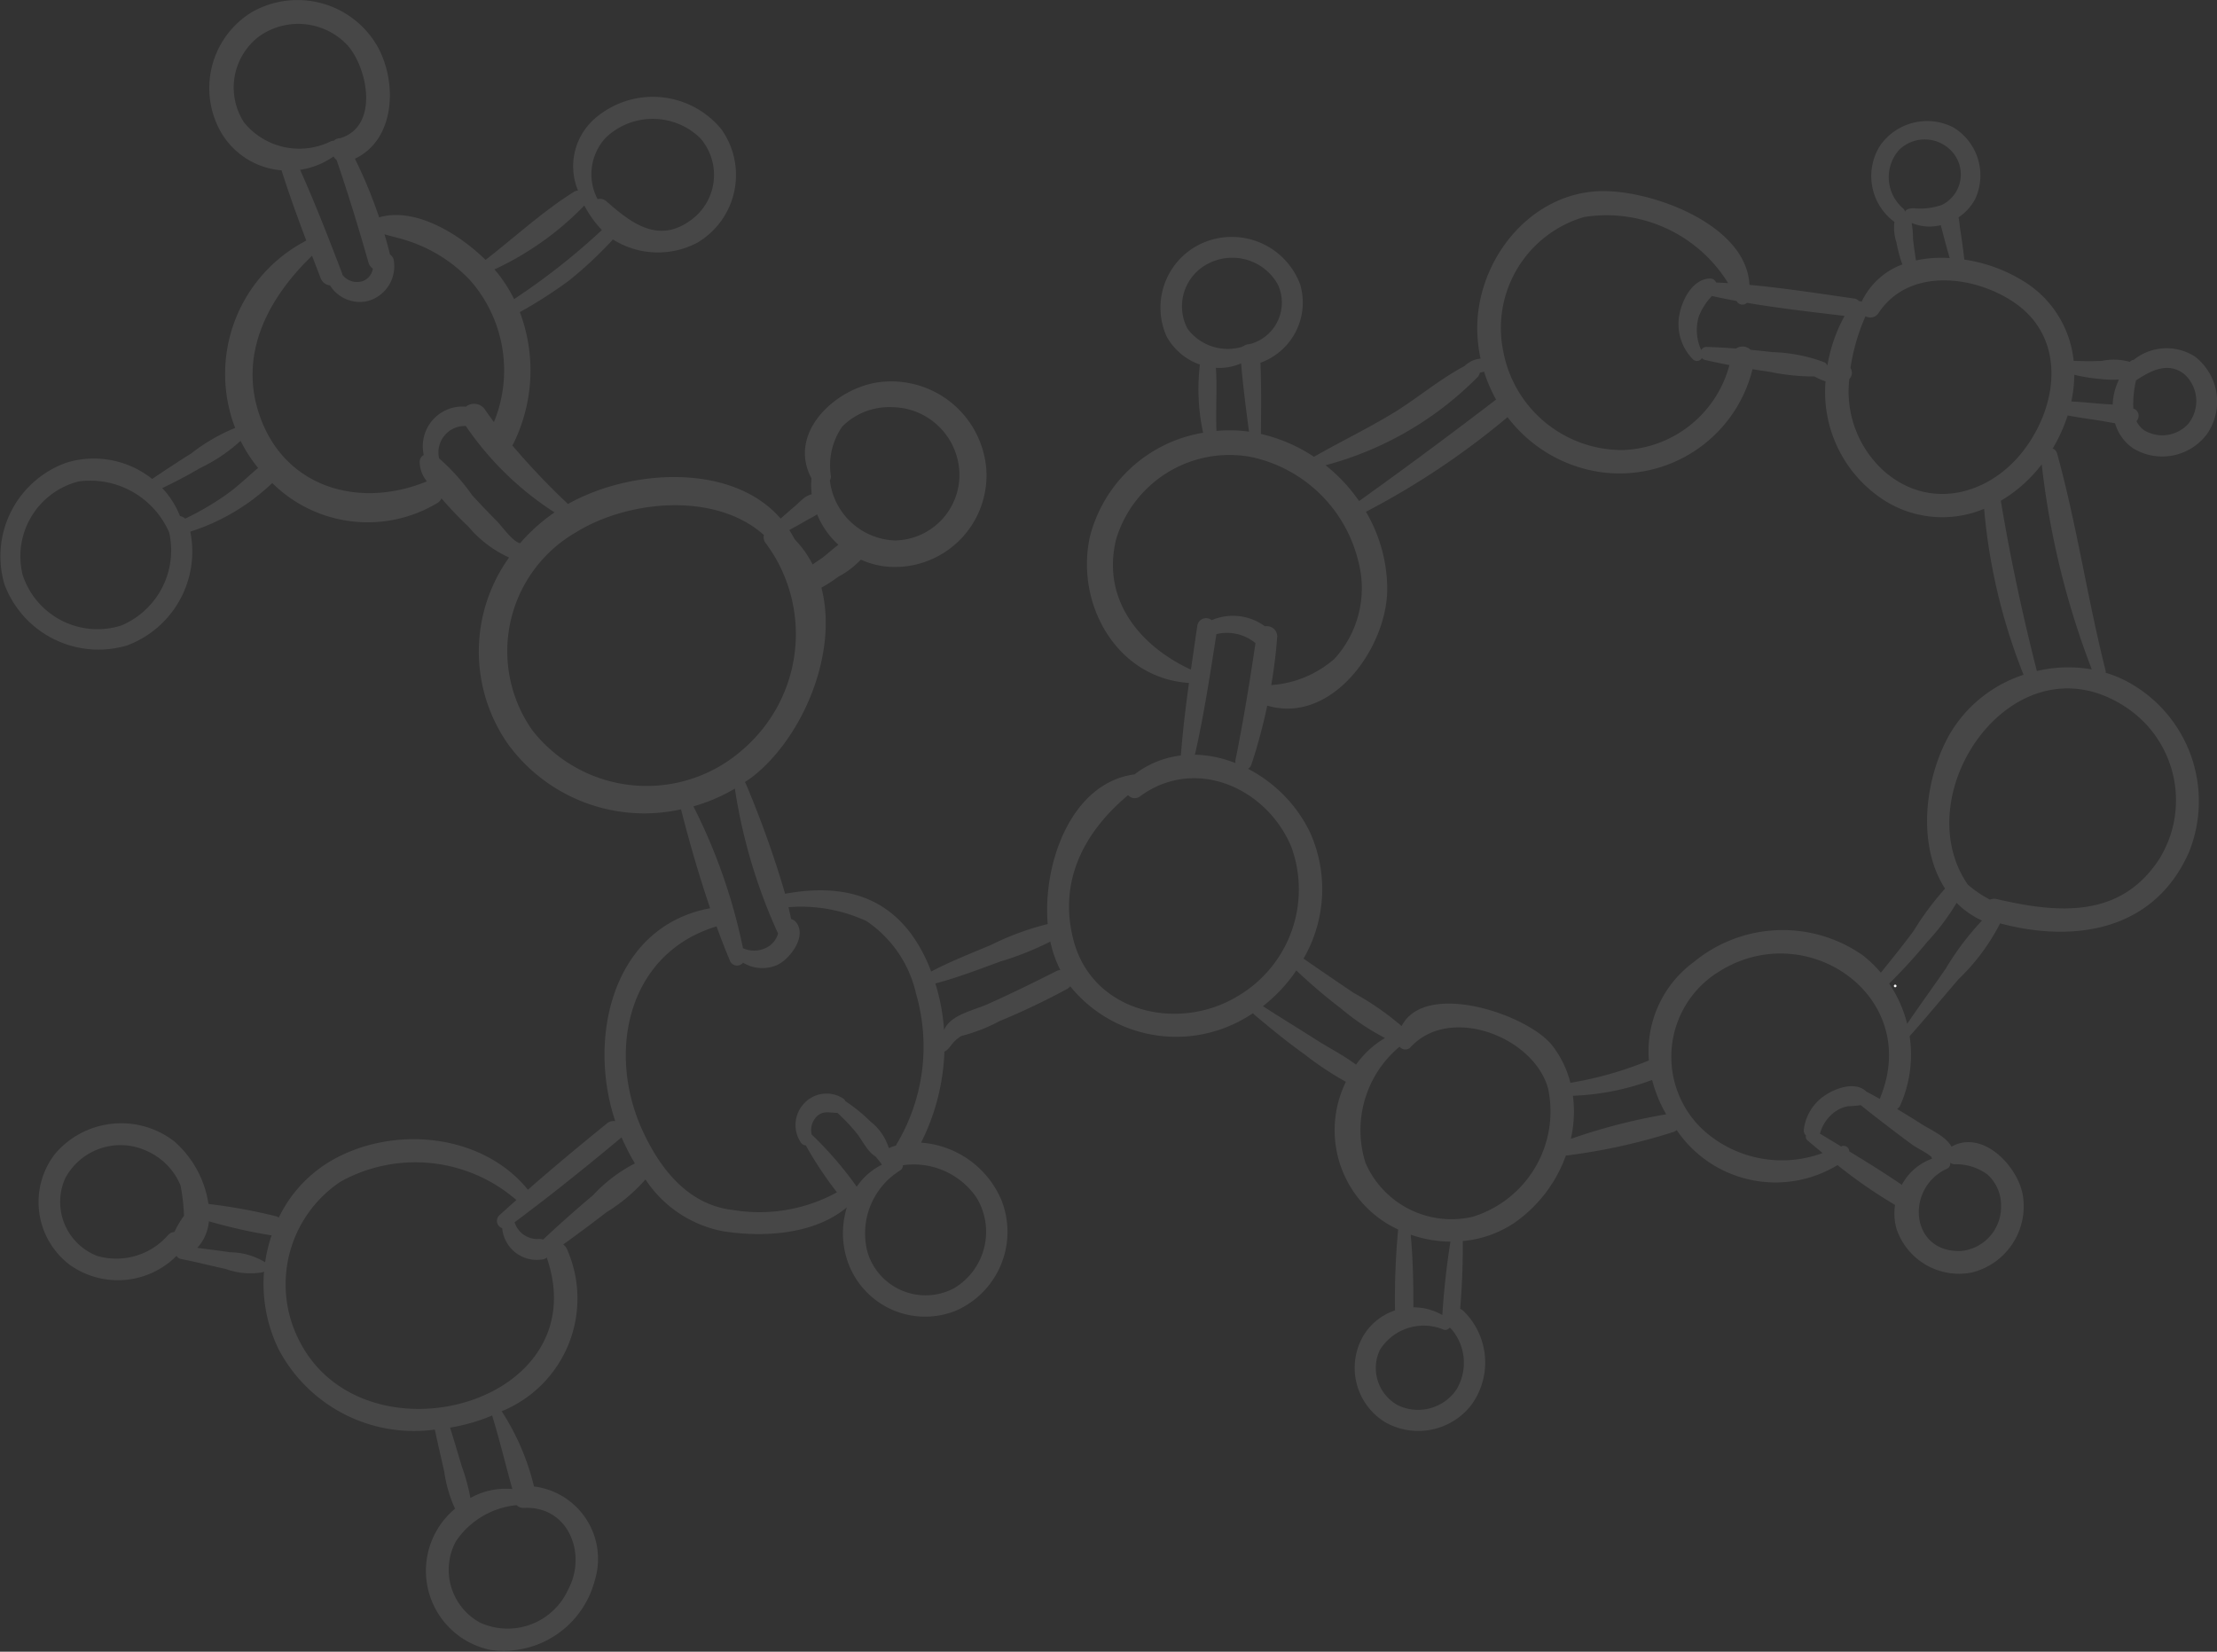 <svg xmlns="http://www.w3.org/2000/svg" viewBox="0 0 96.351 71.787">
  <rect x="0" y="0" width="96.351" height="71.787" fill="#333333" stroke="none"/>
  <title>chantil</title>
  <g id="Calque_2" data-name="Calque 2">
    <g id="game">
      <g>
        <path d="M95.391,15.497a2.277,2.277,0,0,0-2.662.145.238.238,0,0,0-.165.086,2.52,2.52,0,0,0-1.217-.042c-.409.016-.817.013-1.226-.003a4.601,4.601,0,0,0-2.129-3.431,6.761,6.761,0,0,0-2.623-.97l0-.005c-.05-.434-.108-.864-.176-1.295-.028-.175-.037-.363-.074-.536a2.196,2.196,0,0,0,.725-.801,2.439,2.439,0,0,0-.953-3.109,2.491,2.491,0,0,0-3.189.804,2.476,2.476,0,0,0,.593,3.278.305.305,0,0,0,.038.018,2.052,2.052,0,0,0,.088.905,6.233,6.233,0,0,0,.254.952,3.179,3.179,0,0,0-1.768,1.621.371.371,0,0,0-.12-.03.311.311,0,0,0-.2-.108c-1.51-.216-3.031-.453-4.556-.596-.122-2.666-4.418-4.196-6.621-4.067-3.065.18-5.282,3.148-5.207,6.095a6.33,6.33,0,0,0,.142,1.18,1.038,1.038,0,0,0-.479.156,1.269,1.269,0,0,0-.227.171c-1.093.577-2.083,1.433-3.146,2.072-1.106.665-2.268,1.226-3.387,1.867a6.989,6.989,0,0,0-2.305-.993c.004-1.029.021-2.066-.022-3.095a2.781,2.781,0,0,0,1.732-3.385,3.168,3.168,0,0,0-4.141-1.862,3.066,3.066,0,0,0-1.668,4.105,2.655,2.655,0,0,0,1.446,1.222,8.978,8.978,0,0,0,.139,2.963,6.106,6.106,0,0,0-4.929,4.557c-.619,2.956,1.226,6.124,4.315,6.316-.144,1.048-.273,2.098-.352,3.152a4.115,4.115,0,0,0-2.014.822c-2.765.37-3.996,3.89-3.773,6.506a11.93,11.93,0,0,0-2.465.908c-.87.366-1.765.716-2.601,1.156-.039-.102-.077-.204-.12-.305-1.195-2.788-3.382-3.602-6.226-3.075a44.351,44.351,0,0,0-1.702-4.769.301.301,0,0,0-.051-.083c.107-.074.217-.143.321-.223,2.171-1.677,3.759-5.361,3.008-8.23a6.089,6.089,0,0,0,.725-.469,3.845,3.845,0,0,0,.991-.749,3.549,3.549,0,0,0,1.309.317,3.985,3.985,0,0,0,4.142-4.25,4.142,4.142,0,0,0-4.457-3.8c-1.943.133-4.24,2.145-3.141,4.201a3.325,3.325,0,0,0,.01.692c-.298.062-.513.335-.747.531-.204.172-.403.348-.602.525-2.112-2.435-6.531-2.159-9.243-.634a31.537,31.537,0,0,1-2.42-2.546.638.638,0,0,0,.052-.086,7.194,7.194,0,0,0,.276-5.708,19.397,19.397,0,0,0,2.149-1.381,17.503,17.503,0,0,0,1.846-1.72.305.305,0,0,0,.041-.061,3.675,3.675,0,0,0,3.668.15,3.418,3.418,0,0,0,1.044-4.947,3.845,3.845,0,0,0-5.401-.528A2.754,2.754,0,0,0,25.12,8.282a.359.359,0,0,0-.174.054c-1.352.845-2.575,1.975-3.844,2.96-1.185-1.169-3.098-2.304-4.625-1.848a20.206,20.206,0,0,0-1.053-2.55c1.769-.829,1.856-3.345.966-4.908A4.006,4.006,0,0,0,10.947.527,3.87,3.87,0,0,0,9.673,5.863a3.364,3.364,0,0,0,2.563,1.54c.326,1.028.694,2.044,1.075,3.054a6.525,6.525,0,0,0-3.09,8.145l-.013.002a8.005,8.005,0,0,0-1.893,1.101c-.575.359-1.139.734-1.702,1.111a4.065,4.065,0,0,0-3.721-.708A4.32,4.32,0,0,0,.191,25.391,4.365,4.365,0,0,0,5.502,28.06,4.354,4.354,0,0,0,8.27,23.107,9.214,9.214,0,0,0,11.832,20.994a5.893,5.893,0,0,0,7.178.868.484.484,0,0,0,.176-.2c.375.43.766.847,1.181,1.237a4.984,4.984,0,0,0,1.758,1.332,7.008,7.008,0,0,0-.041,8.117,7.332,7.332,0,0,0,7.513,2.828c.358,1.405.781,2.878,1.266,4.298-4.252.791-5.342,5.635-4.123,9.255a.446.446,0,0,0-.361.098c-1.161.941-2.312,1.896-3.435,2.882-2.006-2.476-5.942-2.827-8.631-1.212a5.734,5.734,0,0,0-2.196,2.422.467.467,0,0,0-.141-.061,23.345,23.345,0,0,0-2.916-.53,4.493,4.493,0,0,0-1.487-2.721,3.772,3.772,0,0,0-5.193.558,3.423,3.423,0,0,0,.639,4.799,3.603,3.603,0,0,0,4.658-.384.243.243,0,0,0,.187.138c.651.127,1.289.296,1.937.432a3.123,3.123,0,0,0,1.606.148.256.256,0,0,0,.068-.036,6.512,6.512,0,0,0,.618,3.35,6.652,6.652,0,0,0,6.806,3.522c.126.606.268,1.209.405,1.812a5.834,5.834,0,0,0,.472,1.627,3.51,3.51,0,0,0,1.522,6.133,4.091,4.091,0,0,0,4.547-3.002,3.172,3.172,0,0,0-2.64-4.098l-.002-.019a10.507,10.507,0,0,0-1.4-3.249,5.291,5.291,0,0,0,2.85-7.019.487.487,0,0,0-.176-.23q.949-.68,1.872-1.395a7.465,7.465,0,0,0,1.703-1.432,5.199,5.199,0,0,0,3.375,2.252c1.755.276,3.96.146,5.378-1.04a3.793,3.793,0,0,0-.017,2.194,3.565,3.565,0,0,0,4.753,2.299,3.739,3.739,0,0,0,1.963-4.85A4.116,4.116,0,0,0,40.03,49.663a9.525,9.525,0,0,0,1.014-3.957c.164-.067.255-.241.376-.38a1.65,1.65,0,0,1,.351-.296,7.386,7.386,0,0,0,1.662-.646,31.185,31.185,0,0,0,2.928-1.392.46.46,0,0,0,.15-.125,5.927,5.927,0,0,0,7.573,1.399c.129-.071.251-.151.374-.231a.219.219,0,0,0,.044.057c.711.596,1.427,1.187,2.183,1.725a14.044,14.044,0,0,0,1.808,1.202,4.756,4.756,0,0,0,2.271,6.419,32.011,32.011,0,0,0-.137,3.516,2.551,2.551,0,0,0-1.343,1.049,2.768,2.768,0,0,0,.909,3.807,2.919,2.919,0,0,0,3.725-.712,3.126,3.126,0,0,0-.303-4.106.486.486,0,0,0-.155-.107q.122-1.471.113-2.946a4.785,4.785,0,0,0,2.25-.796,6.066,6.066,0,0,0,2.234-2.928.355.355,0,0,0,.067.001,25.59,25.59,0,0,0,4.613-1.021.392.392,0,0,0,.13-.081,5.19,5.19,0,0,0,6.991,1.525,21.461,21.461,0,0,0,2.5,1.731,2.47,2.47,0,0,0,.062,1.03A2.865,2.865,0,0,0,85.7,55.306a2.967,2.967,0,0,0,2.226-3.261c-.156-1.29-1.728-2.986-3.115-2.207-.236-.449-.929-.744-1.3-.981-.349-.223-.705-.443-1.064-.658a.375.375,0,0,0,.143-.168,5.423,5.423,0,0,0,.403-2.995c.728-.815,1.42-1.663,2.136-2.488a9.092,9.092,0,0,0,1.796-2.415c3.238.86,6.705.328,8.211-3.104A5.903,5.903,0,0,0,92.38,29.587a5.133,5.133,0,0,0-.869-.348.302.302,0,0,0-.007-.115c-.784-3.11-1.252-6.335-2.102-9.417a.322.322,0,0,0-.192-.214,6.94,6.94,0,0,0,.651-1.437c.471.092.949.154,1.423.229.212.034.424.079.636.11a1.99,1.99,0,0,0,.794,1.096,2.429,2.429,0,0,0,3.191-.611A2.471,2.471,0,0,0,95.391,15.497ZM7.748,53.223c-.062.104-.116.213-.168.322a.402.402,0,0,0-.257.114,2.986,2.986,0,0,1-3.095.929A2.517,2.517,0,0,1,2.835,51.21a2.72,2.72,0,0,1,3.592-1.164,2.801,2.801,0,0,1,1.419,1.478A8.569,8.569,0,0,1,7.997,52.84,3.942,3.942,0,0,0,7.748,53.223Zm3.775,1.64-.001-.001A2.974,2.974,0,0,0,10,54.427c-.474-.071-.95-.128-1.425-.193a1.947,1.947,0,0,0,.503-1.153,22.831,22.831,0,0,0,2.669.603.529.529,0,0,0,.057.004A6.588,6.588,0,0,0,11.523,54.863Zm25.083-36.325a2.879,2.879,0,0,1,2.156-.841,2.958,2.958,0,0,1,2.934,2.868A2.849,2.849,0,0,1,38.9,23.49a2.955,2.955,0,0,1-2.833-2.609.396.396,0,0,0,.046-.179A2.951,2.951,0,0,1,36.606,18.538Zm-1.592,4.1c.168-.099.347-.177.496-.285a3.685,3.685,0,0,0,.928,1.326c-.246.173-.477.399-.68.549-.134.1-.292.198-.441.305a4.527,4.527,0,0,0-.781-1.094,4.497,4.497,0,0,0-.235-.401C34.541,22.907,34.779,22.776,35.014,22.638ZM26.326,5.985a2.958,2.958,0,0,1,4.104.016,2.427,2.427,0,0,1-.419,3.577c-1.411,1.029-2.593.107-3.658-.831a.427.427,0,0,0-.383-.092A2.33,2.33,0,0,1,26.326,5.985Zm-.931,2.947a4.694,4.694,0,0,0,.766,1.07c-.006.005-.013.007-.02.013a29.269,29.269,0,0,1-3.798,2.985,6.564,6.564,0,0,0-.607-.987c-.074-.099-.159-.201-.247-.304A13.055,13.055,0,0,0,25.395,8.932ZM10.604,5.319a2.79,2.79,0,0,1,.657-3.738,2.933,2.933,0,0,1,3.829.373c.892.984,1.398,3.533-.296,4.049l-.009.004a.369.369,0,0,0-.277.111.297.297,0,0,0-.132.025A3.096,3.096,0,0,1,10.604,5.319ZM13.043,7.38a3.388,3.388,0,0,0,1.454-.581.524.524,0,0,0,.134.161c.501,1.467.955,2.946,1.379,4.439a.474.474,0,0,0,.196.276.702.702,0,0,1-.434.541.805.805,0,0,1-.892-.273.512.512,0,0,0-.028-.105C14.279,10.342,13.698,8.844,13.043,7.38ZM5.262,27.19A3.423,3.423,0,0,1,.983,24.982a3.356,3.356,0,0,1,2.447-4.06A3.748,3.748,0,0,1,7.353,23.144,3.543,3.543,0,0,1,5.262,27.19ZM9.913,21.44a12.203,12.203,0,0,1-1.865,1.102.405.405,0,0,0-.226-.11,3.757,3.757,0,0,0-.77-1.217c.556-.27,1.105-.551,1.637-.868A7.202,7.202,0,0,0,10.456,19.16a6.261,6.261,0,0,0,.761,1.178C10.783,20.704,10.375,21.104,9.913,21.44Zm8.504-1.665a.343.343,0,0,0-.178.296,1.333,1.333,0,0,0,.317.849c-2.965,1.224-6.284.268-7.323-3.012-.834-2.631.481-5.013,2.328-6.792q.187.487.375.974a.483.483,0,0,0,.405.313,1.533,1.533,0,0,0,1.61.689,1.562,1.562,0,0,0,1.152-1.829.404.404,0,0,0-.154-.204c-.071-.296-.154-.587-.239-.878.328.102.666.168,1.013.286a6.469,6.469,0,0,1,2.698,1.703,5.925,5.925,0,0,1,1.045,6.176q-.2-.27-.391-.548a.571.571,0,0,0-.826-.123A1.726,1.726,0,0,0,18.417,19.775Zm3.19,2.888c-.366-.37-.728-.747-1.08-1.131a9.112,9.112,0,0,0-1.442-1.61,1.145,1.145,0,0,1,1.143-1.407c.006,0,.01-.003.015-.002A13.491,13.491,0,0,0,24.1,22.271a7.798,7.798,0,0,0-1.496,1.338C22.292,23.553,21.807,22.866,21.607,22.664Zm1.525,9.072a5.966,5.966,0,0,1,1.902-8.601c2.271-1.403,6.056-1.767,8.166.12a.402.402,0,0,0,.086.362,6.614,6.614,0,0,1-.927,8.892A6.309,6.309,0,0,1,23.131,31.735Zm7.005,3.312a7.625,7.625,0,0,0,1.8-.772A23.69,23.69,0,0,0,33.813,40.57c-.004.016-.007.032-.013.048a.954.954,0,0,1-.406.522,1.167,1.167,0,0,1-1.104.071A24.526,24.526,0,0,0,30.136,35.048ZM22.782,65.538c1.927-.089,2.739,2.003,1.91,3.548A2.885,2.885,0,0,1,20.856,70.52a2.615,2.615,0,0,1-1.042-3.532,3.599,3.599,0,0,1,2.639-1.57A.413.413,0,0,0,22.782,65.538Zm-.516-.82a3.122,3.122,0,0,0-1.821.389,8.59,8.59,0,0,0-.375-1.373c-.168-.562-.333-1.125-.51-1.685a8.236,8.236,0,0,0,1.829-.526C21.712,62.584,21.969,63.65,22.267,64.718Zm-9.233-6.395a5.362,5.362,0,0,1,1.778-6.971,6.704,6.704,0,0,1,7.631.804c-.254.227-.508.452-.759.683a.334.334,0,0,0,.143.541,1.506,1.506,0,0,0,1.65,1.37.222.222,0,0,0,.029-.003c.029-.003.059-.004.088-.009a.346.346,0,0,0,.169-.082C25.973,61.058,15.845,63.75,13.034,58.323Zm12.739-6.374c-.738.623-1.463,1.263-2.167,1.925a.627.627,0,0,0-.257-.021,1.038,1.038,0,0,1-.983-.731c1.583-1.175,3.118-2.412,4.631-3.675l.015-.015a10.835,10.835,0,0,0,.581,1.133A6.628,6.628,0,0,0,25.773,51.948Zm9.504-2.638a.842.842,0,0,1,.222-.79c.282-.266.566-.151.899-.152a8.769,8.769,0,0,1,.836.886c.229.287.471.809.816,1.007.056.068.113.136.168.205.038.048.075.1.111.153a2.867,2.867,0,0,0-1.094.959A15.76,15.76,0,0,0,35.276,49.31Zm7.161,2.738a2.854,2.854,0,0,1-.966,3.937,2.635,2.635,0,0,1-3.771-1.571,3.218,3.218,0,0,1,1.418-3.543.25.25,0,0,0,.121-.227A3.304,3.304,0,0,1,42.438,52.049Zm-3.475-2.314a.492.492,0,0,0-.025.056c-.079.024-.157.046-.234.076a.39.39,0,0,0-.056.035l-.021-.014a2.346,2.346,0,0,0-.79-1.138,7.085,7.085,0,0,0-1.092-.888.341.341,0,0,0-.068-.097,1.326,1.326,0,0,0-1.735.199,1.365,1.365,0,0,0-.13,1.702.275.275,0,0,0,.21.117,15.874,15.874,0,0,0,1.354,2.038,6.995,6.995,0,0,1-4.504.771c-1.94-.216-3.152-1.742-3.931-3.42-1.584-3.414-.686-7.728,3.201-8.909.183.503.374.997.574,1.474a.335.335,0,0,0,.578.105,1.618,1.618,0,0,0,1.493.096c.55-.263,1.275-1.227.831-1.829a.423.423,0,0,0-.237-.167c-.032-.169-.072-.341-.112-.512a6.784,6.784,0,0,1,3.382.599,5.17,5.17,0,0,1,2.162,3.162A8.261,8.261,0,0,1,38.963,49.735ZM45.904,42.21c-.985.499-1.974.983-2.982,1.434-.615.275-1.601.456-1.885,1.108l-.008.005a8.82,8.82,0,0,0-.378-2.013c.957-.25,1.898-.616,2.827-.955a13.006,13.006,0,0,0,2.169-.865c.015.071.031.141.049.21a5.256,5.256,0,0,0,.385,1.026A.481.481,0,0,0,45.904,42.21ZM84.411,10.03q.151.597.323,1.186a5.354,5.354,0,0,0-1.467.103c-.043-.318-.099-.635-.128-.955a3.853,3.853,0,0,0-.059-.673,2.019,2.019,0,0,0,1.265.096C84.365,9.864,84.389,9.944,84.411,10.03ZM82.536,6.515a1.59,1.59,0,0,1,2.451.275,1.477,1.477,0,0,1-.594,2.117,2.881,2.881,0,0,1-1.241.143c-.11.009-.304.016-.357.153a.327.327,0,0,0-.074-.134A1.787,1.787,0,0,1,82.536,6.515Zm-2.164,9.956c.005-.006.012-.009.017-.016a.381.381,0,0,0,.033-.459,8.706,8.706,0,0,1,.653-2.253.423.423,0,0,0,.578-.154c1.302-1.95,4.093-1.63,5.835-.476,2.304,1.525,1.984,4.449.477,6.439-1.486,1.963-4.097,2.66-6.076.932A4.659,4.659,0,0,1,80.372,16.471Zm-4.448-3.309c1.406.239,2.829.4,4.242.568a6.776,6.776,0,0,0-.745,2.147l-.01,0a.259.259,0,0,0-.125-.132,6.97,6.97,0,0,0-2.255-.44c-.316-.038-.633-.071-.95-.101a.497.497,0,0,0-.632-.055c-.425-.033-.851-.058-1.277-.071a.256.256,0,0,0-.237.138,2.085,2.085,0,0,1-.11-1.447,2.725,2.725,0,0,1,.574-.904q.534.118,1.073.217A.286.286,0,0,0,75.924,13.162ZM68.839,9.434a6.205,6.205,0,0,1,6.265,2.872c-.174-.011-.348-.019-.522-.028a.279.279,0,0,0-.27-.172c-.734.02-1.178.873-1.314,1.512A2.183,2.183,0,0,0,73.57,15.612a.247.247,0,0,0,.394-.049.25.25,0,0,0,.131.08c.353.083.709.156,1.065.225A4.965,4.965,0,0,1,70.533,19.56a5.259,5.259,0,0,1-5.202-4.293A5.026,5.026,0,0,1,68.839,9.434Zm-4.606,6.936a.373.373,0,0,0,.081-.176.764.764,0,0,0,.183-.045,6.477,6.477,0,0,0,.522,1.218q-2.944,2.257-5.953,4.411a7.301,7.301,0,0,0-1.456-1.558A14.519,14.519,0,0,0,64.234,16.371Zm-12.618-2.075A2.081,2.081,0,0,1,52.586,11.42a2.265,2.265,0,0,1,2.942.933,1.861,1.861,0,0,1-1.172,2.592.267.267,0,0,0-.065.014.433.433,0,0,0-.237.078.38.38,0,0,0-.093.044A2.186,2.186,0,0,1,51.615,14.296Zm1.228,1.691a2.343,2.343,0,0,0,1.087-.19l.011.009c.08.988.214,1.975.339,2.958-.029-.004-.057-.01-.086-.014a5.96,5.96,0,0,0-1.327-.019C52.829,17.813,52.902,16.894,52.843,15.987Zm-4.339,7.462a5.143,5.143,0,0,1,5.881-3.584,6.1,6.1,0,0,1,4.647,4.532,4.551,4.551,0,0,1-1.041,4.243,4.672,4.672,0,0,1-2.742,1.137c.12-.704.208-1.412.26-2.116a.449.449,0,0,0-.532-.438,2.355,2.355,0,0,0-2.317-.268.385.385,0,0,0-.624.241q-.141.954-.279,1.91C49.53,28.074,47.871,26.06,48.504,23.448Zm6.059,4.504c-.252,1.703-.528,3.386-.868,5.078a.4.4,0,0,0-.002.137,5.066,5.066,0,0,0-1.762-.365c.394-1.731.66-3.488.934-5.242A1.949,1.949,0,0,1,54.563,27.952Zm-.767,15.341c-2.581,1.57-6.316.719-7.14-2.424-.684-2.609.498-4.738,2.37-6.31a.38.38,0,0,0,.516.056c2.385-1.759,5.496-.39,6.576,2.185A5.381,5.381,0,0,1,53.796,43.293Zm3.439,1.919c-.781-.497-1.571-.979-2.349-1.481a6.692,6.692,0,0,0,1.452-1.553A23.256,23.256,0,0,0,58.27,43.824a10.341,10.341,0,0,0,1.922,1.291,4.109,4.109,0,0,0-1.259,1.158C58.404,45.873,57.781,45.56,57.235,45.212Zm6.064,15.18a2.02,2.02,0,0,1-2.54.688,1.844,1.844,0,0,1-.792-2.404,2.243,2.243,0,0,1,2.763-.89.211.211,0,0,0,.257-.071.438.438,0,0,0,.047.002A2.252,2.252,0,0,1,63.299,60.392Zm-1.99-6.73a5.384,5.384,0,0,0,1.726.303c-.166,1.058-.285,2.12-.351,3.19a2.498,2.498,0,0,0-1.259-.334C61.428,55.772,61.408,54.709,61.309,53.663Zm2.683-.775a4.073,4.073,0,0,1-4.646-2.342,4.721,4.721,0,0,1,1.481-5.054.312.312,0,0,0,.486.013c1.722-1.853,5.36-.421,5.967,1.805A4.793,4.793,0,0,1,63.992,52.888Zm3.473-7.441c-1.042-1.343-5.509-2.868-6.552-.85a12.006,12.006,0,0,0-2.075-1.438q-1.099-.739-2.187-1.495a6.011,6.011,0,0,0,.262-5.531,6.123,6.123,0,0,0-2.673-2.717.359.359,0,0,0,.149-.194,23.899,23.899,0,0,0,.686-2.552c2.833.834,5.232-2.559,5.215-5.106a6.672,6.672,0,0,0-.926-3.32A34.026,34.026,0,0,0,65.519,18.13,6.184,6.184,0,0,0,69.536,20.516a5.954,5.954,0,0,0,6.628-4.469q.375.061.75.115a9.483,9.483,0,0,0,1.944.201,2.398,2.398,0,0,0,.48.21h0a5.595,5.595,0,0,0,2.304,5.005,4.705,4.705,0,0,0,4.589.536,25.231,25.231,0,0,0,1.714,7.214,5.801,5.801,0,0,0-3.182,2.531c-1.129,1.946-1.46,4.874-.23,6.762a12.653,12.653,0,0,0-1.366,1.837c-.458.62-.942,1.218-1.425,1.818a5.41,5.41,0,0,0-.792-.761,6.072,6.072,0,0,0-7.342.301A4.815,4.815,0,0,0,71.661,46.09a15.655,15.655,0,0,1-3.411.972A4.417,4.417,0,0,0,67.465,45.446Zm.804,4.052a5.331,5.331,0,0,0,.09-1.873,10.95,10.95,0,0,0,3.442-.687,5.884,5.884,0,0,0,.612,1.492A25.405,25.405,0,0,0,68.269,49.499Zm5.682-.452a4.345,4.345,0,0,1,.767-6.824c3.79-2.382,8.78,1.056,7.012,5.445a.401.401,0,0,0-.026.099c-.2-.113-.402-.221-.604-.328a.325.325,0,0,0-.022-.026c-.465-.405-1.278-.128-1.736.178a2.079,2.079,0,0,0-.949,1.525.306.306,0,0,0,.091.236.223.223,0,0,0,.076.218c.214.185.432.365.649.546A5.088,5.088,0,0,1,73.951,49.046Zm10.653,1.754a.232.232,0,0,0,.15-.262.45.45,0,0,0,.176.065,2.298,2.298,0,0,1,1.443.444,1.795,1.795,0,0,1,.593,1.36,1.926,1.926,0,0,1-1.722,1.964C83.003,54.468,82.8,51.631,84.605,50.801Zm-1.467-1.029c.207.147.578.316.802.511a.403.403,0,0,0,.03.078,2.414,2.414,0,0,0-1.315,1.136c-.747-.507-1.513-.987-2.286-1.455a.246.246,0,0,0-.351-.215l-.002.001q-.463-.279-.925-.559a.504.504,0,0,0,.025-.055,1.683,1.683,0,0,1,.694-.933,1.395,1.395,0,0,1,.516-.202,3.911,3.911,0,0,0,.543-.046c.447.367.909.715,1.368,1.067C82.534,49.327,82.831,49.555,83.138,49.772Zm1.42-7.666c-.551.802-1.125,1.589-1.672,2.393a5.481,5.481,0,0,0-.781-1.749A24.477,24.477,0,0,0,83.77,40.924a9.894,9.894,0,0,0,1.263-1.682,3.822,3.822,0,0,0,1.105.768A11.935,11.935,0,0,0,84.558,42.106Zm7.907-11.319a4.848,4.848,0,0,1,1.386,6.538c-1.685,2.603-4.402,2.375-7.063,1.755a.486.486,0,0,0-.303.021,4.776,4.776,0,0,1-.966-.656C82.76,34.421,87.629,27.48,92.465,30.787ZM90.91,29.094a5.917,5.917,0,0,0-2.388.07c-.625-2.46-1.15-4.894-1.566-7.4a6.22,6.22,0,0,0,1.778-1.582A35.792,35.792,0,0,0,90.91,29.094Zm.906-11.512c-.144-.009-.288-.015-.433-.027-.453-.036-.908-.084-1.363-.106a5.774,5.774,0,0,0,.129-1.16,7.449,7.449,0,0,0,1.196.188,4.355,4.355,0,0,0,.744.02A2.759,2.759,0,0,0,91.817,17.582Zm3.275.851a1.528,1.528,0,0,1-1.913.263,1.026,1.026,0,0,1-.326-.393.338.338,0,0,0-.072-.522c-.022-.01-.044-.018-.066-.027a4.499,4.499,0,0,1,.119-1.224l.005-.002c.635-.418,1.414-.839,2.124-.237A1.577,1.577,0,0,1,95.092,18.433Z" fill="#fff" opacity="0.1"/>
        <path d="M82.365,42.795a.057.057,0,0,0,0,.114A.057.057,0,0,0,82.365,42.795Z" fill="#fff"/>
      </g>
    </g>
  </g>
</svg>
